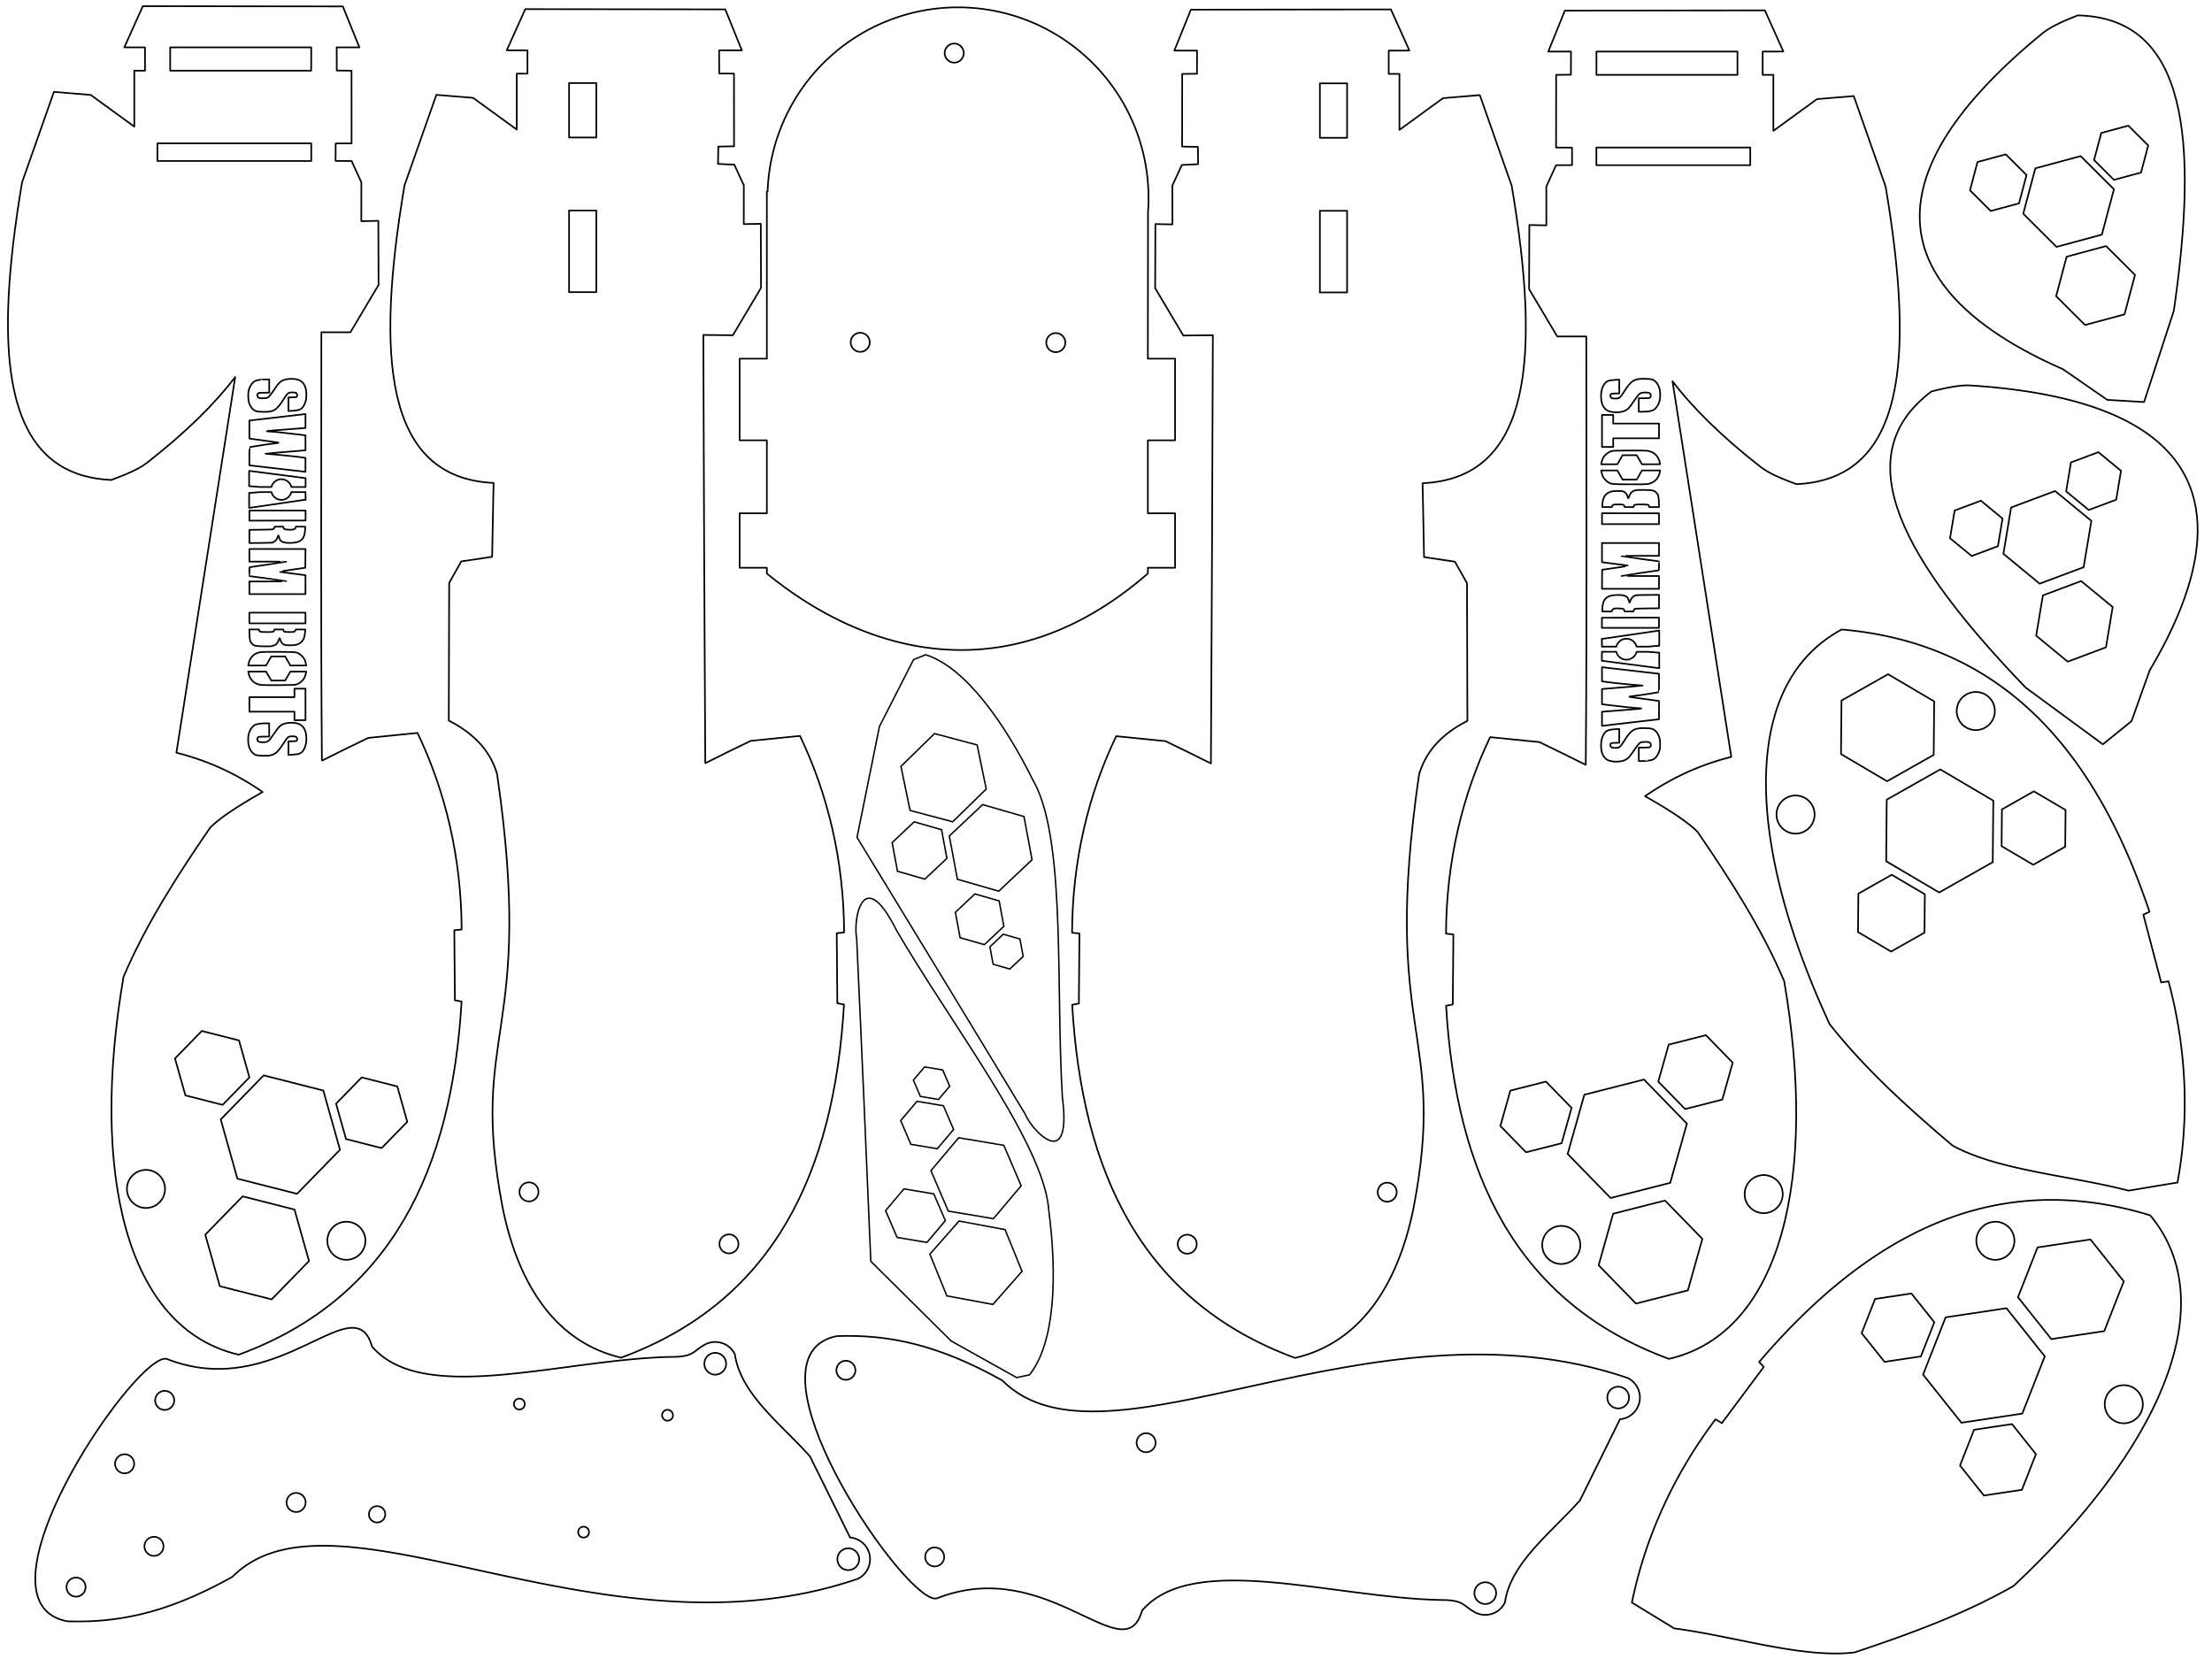 <?xml version="1.0" encoding="UTF-8" standalone="no"?>
<svg
   xmlns:dc="http://purl.org/dc/elements/1.1/"
   xmlns:cc="http://creativecommons.org/ns#"
   xmlns:rdf="http://www.w3.org/1999/02/22-rdf-syntax-ns#"
   xmlns:svg="http://www.w3.org/2000/svg"
   xmlns="http://www.w3.org/2000/svg"
   xmlns:sodipodi="http://sodipodi.sourceforge.net/DTD/sodipodi-0.dtd"
   xmlns:inkscape="http://www.inkscape.org/namespaces/inkscape"
   sodipodi:docname="3.3ZAPPER.svg"
   inkscape:version="1.0 (4035a4fb49, 2020-05-01)"
   id="svg52"
   version="1.1"
   viewBox="0 0 406.4 304.8"
   height="12in"
   width="16in">
  <defs
     id="defs46" />
  <sodipodi:namedview
     inkscape:window-maximized="1"
     inkscape:window-y="-9"
     inkscape:window-x="-9"
     inkscape:window-height="1001"
     inkscape:window-width="1920"
     inkscape:snap-bbox-midpoints="true"
     inkscape:snap-bbox="true"
     units="in"
     inkscape:snap-center="true"
     inkscape:snap-global="false"
     showgrid="false"
     inkscape:document-rotation="0"
     inkscape:current-layer="layer1"
     inkscape:document-units="mm"
     inkscape:cy="1113.6614"
     inkscape:cx="483.03632"
     inkscape:zoom="0.25795559"
     inkscape:pageshadow="2"
     inkscape:pageopacity="0.0"
     borderopacity="1.0"
     bordercolor="#666666"
     pagecolor="#ffffff"
     id="base" />
  <g
     id="layer1"
     inkscape:groupmode="layer"
     inkscape:label="Layer 1">
    <path
       d="m 8.83,296.278 c -10.51,-9.066 17.489,-48.997 21.998,-46.537 20.371,7.86 34.283,-13.831 37.518,-2.361 9.35,10.971 35.075,2.311 55.003,1.917 4.297,0.024 4.008,-1.187 6.342,-2.352 1.995,-0.95 4.381,-0.102 5.331,1.893 1.066,7.369 8.656,12.928 13.811,18.767 l 7.352,14.877 c 1.418,0.119 2.668,0.981 3.28,2.266 0.949,1.995 0.101,4.382 -1.893,5.331 -46.978,16.069 -96.075,-19.228 -114.855,-0.392 -11.964,6.71 -21.033,8.489 -30.347,8.185 -1.482,-0.28 -2.649,-0.826 -3.539,-1.595 z m 4.024,-3.34 0.002,0.002 c 0.296,0.246 0.666,0.386 1.05,0.4 l 3.4e-4,-3.9e-4 c 0.544,0.02 1.066,-0.214 1.414,-0.633 0.616,-0.745 0.512,-1.848 -0.233,-2.464 -0.744,-0.616 -1.848,-0.511 -2.464,0.233 -0.616,0.744 -0.512,1.846 0.231,2.463 z m 14.307,-7.5 a 1.75,1.75 0 0 0 1.723,0.309 1.75,1.75 0 0 0 1.052,-2.24 1.75,1.75 0 0 0 -2.24,-1.052 1.75,1.75 0 0 0 -1.052,2.24 1.75,1.75 0 0 0 0.517,0.743 z m -5.395,-15.164 a 1.75,1.75 0 0 0 1.723,0.309 1.75,1.75 0 0 0 1.052,-2.24 1.75,1.75 0 0 0 -2.24,-1.052 1.75,1.75 0 0 0 -1.052,2.24 1.75,1.75 0 0 0 0.517,0.743 z m 7.372,-11.64 -6.9e-4,-0.004 c 0.002,0.002 0.002,0.002 0.003,0.004 0.296,0.246 0.666,0.386 1.051,0.401 l -3.4e-4,4e-4 c 0.544,0.02 1.067,-0.213 1.413,-0.633 0.616,-0.744 0.512,-1.847 -0.232,-2.464 -0.745,-0.616 -1.849,-0.512 -2.464,0.233 -0.616,0.744 -0.512,1.846 0.231,2.462 z m 24.133,18.742 a 1.75,1.75 0 0 0 1.723,0.309 1.75,1.75 0 0 0 1.052,-2.24 1.75,1.75 0 0 0 -2.24,-1.052 1.75,1.75 0 0 0 -1.052,2.24 1.75,1.75 0 0 0 0.517,0.743 z m 15,1.948 v 0 0 c 0.248,0.227 0.572,0.372 0.934,0.391 0.009,6.3e-4 0.017,10e-4 0.026,10e-4 0.818,0.029 1.508,-0.604 1.551,-1.422 0.043,-0.827 -0.593,-1.533 -1.421,-1.575 -0.827,-0.042 -1.532,0.594 -1.575,1.421 -0.024,0.465 0.167,0.891 0.485,1.183 z m 38.288,2.914 c 0.182,0.162 0.418,0.251 0.66,0.252 0.145,1.1e-4 0.294,-0.03 0.433,-0.097 0.499,-0.237 0.71,-0.835 0.473,-1.333 -0.237,-0.499 -0.834,-0.711 -1.333,-0.474 -0.494,0.235 -0.707,0.824 -0.479,1.321 0.003,0.005 0.002,0.008 0.006,0.013 0.059,0.125 0.141,0.231 0.238,0.317 z m -11.807,-23.529 3.5e-4,-4.7e-4 c 0.182,0.162 0.418,0.252 0.66,0.253 l 3.4e-4,-4.7e-4 c 0.146,1.3e-4 0.294,-0.03 0.434,-0.097 0.499,-0.237 0.71,-0.835 0.474,-1.333 -0.237,-0.499 -0.834,-0.711 -1.333,-0.473 -0.494,0.235 -0.707,0.824 -0.479,1.321 0.002,1.7e-4 0.001,0.01 0.005,0.011 0.059,0.125 0.142,0.231 0.239,0.318 z m 27.217,2.044 v 0 c 0.16,0.146 0.366,0.238 0.589,0.257 l -9.5e-4,8.9e-4 c 0.55,0.046 1.033,-0.362 1.079,-0.912 0.046,-0.55 -0.363,-1.033 -0.913,-1.079 -0.55,-0.046 -1.034,0.363 -1.079,0.913 -0.015,0.173 0.018,0.347 0.091,0.504 0.057,0.122 0.136,0.228 0.232,0.315 z m 32.555,27.21 c 0.364,0.324 0.836,0.503 1.321,0.505 0.291,7.2e-4 0.586,-0.061 0.867,-0.195 0.997,-0.475 1.421,-1.668 0.946,-2.665 -0.475,-0.998 -1.668,-1.421 -2.666,-0.947 -0.99,0.471 -1.416,1.651 -0.955,2.646 0.003,0.008 0.006,0.011 0.01,0.02 0.119,0.249 0.282,0.463 0.477,0.635 z m -24.445,-35.915 v 0 c 0.364,0.323 0.836,0.504 1.321,0.506 l 9e-4,7e-5 c 0.291,0.002 0.587,-0.06 0.867,-0.194 0.997,-0.475 1.421,-1.668 0.946,-2.666 -0.475,-0.997 -1.668,-1.421 -2.665,-0.946 -0.99,0.471 -1.416,1.651 -0.956,2.645 0.002,0.01 0.007,0.011 0.009,0.021 0.119,0.249 0.281,0.463 0.476,0.635 z"
       inkscape:transform-center-y="-11.903746"
       inkscape:transform-center-x="-1.3513293"
       style="fill:none;fill-opacity:1;stroke:#000000;stroke-width:0.3;stroke-linejoin:round;stroke-opacity:1"
       id="path1379-33-8" />
    <path
       sodipodi:nodetypes="cccccccccccccccccccccccccccccccccccccccccsssscccccccccccccsscscc"
       id="path1379-0-8"
       style="fill:none;fill-opacity:1;stroke:#000000;stroke-width:0.3;stroke-linejoin:round;stroke-opacity:1"
       d="m 155.084,171.31 c -0.047,-13.313 -3.045,-25.553 -8.109,-36.107 l -9.063,0.914 c -3.089,1.489 -5.837,2.843 -8.336,4.099 -0.145,-26.136 -0.285,-52.537 -0.356,-78.674 l 5.428,0.05 5.173,-8.702 -0.043,-11.773 -3.128,0.059 0.008,-7.136 -1.742,-3.78 -2.994,-0.153 0.05,-3.177 2.891,-0.051 -0.011,-13.352 -2.714,-0.025 -0.015,-4.258 4.174,0.004 -3.043,-7.524 -36.749,-0.045 -3.399,7.561 3.803,0.009 v 4.283 l -1.969,-0.007 v 10.283 l -8.012,-5.827 -6.755,-0.559 -5.854,16.629 c -5.297,31.431 -3.734,53.755 16.363,54.678 l -0.266,13.57 -5.674,0.846 -2.218,3.954 -0.071,25.291 c 5.068,2.577 7.753,5.947 8.877,9.839 7.059,48.609 -5.351,46.717 1.06,79.879 3.004,14.579 10.144,24.651 21.728,27.327 28.098,-10.343 39.134,-34.01 40.947,-64.881 l -1.227,-0.228 -0.111,-12.87 z m -19.407,57.224 v 0.003 c -1.3e-4,0.966 -0.783,1.75 -1.75,1.75 -0.967,1.5e-4 -1.75,-0.783 -1.75,-1.75 -1.5e-4,-0.967 0.784,-1.75 1.75,-1.75 0.966,1.3e-4 1.748,0.782 1.75,1.748 z M 109.554,15.261 v 10 h -5 v -10 z m 0,23.413 v 15 h -5 v -15 z M 98.933,218.975 v 0.003 c 0,0.967 -0.784,1.75 -1.75,1.75 -0.966,-1.5e-4 -1.75,-0.783 -1.75,-1.75 1.3e-4,-0.966 0.783,-1.75 1.75,-1.75 0.966,-1.5e-4 1.749,0.782 1.75,1.747 z" />
    <path
       sodipodi:nodetypes="cccccccccccccccccccccccccccccscsccscssssssssccscccccccccccccccccscscscccccccccccccccccccccccccssccccssssssssssscsscccccsssscccsssccccssssssscccsscccccscssssscccccccccccsssccccscscsccccccccccccsscsccccccccscccccccccccccccccccccccccccsssccccccccssssssssccccccccccccccccccccccccccscsccccsssscccccccsssssscccccscccccccccccssccsccssccccsccsccccsssscscccccsccccsscccccccccccccccsssss"
       id="path1407"
       style="fill:none;fill-opacity:1;stroke:#000000;stroke-width:0.3;stroke-linejoin:round;stroke-opacity:1"
       d="m 84.815,170.766 c -0.047,-13.313 -3.045,-25.553 -8.109,-36.107 l -9.063,0.914 c -3.141,1.514 -5.931,2.889 -8.463,4.163 -0.015,-0.12 -0.026,-0.202 -0.041,-0.323 -0.218,-26.229 -0.094,-52.1 -0.096,-78.364 h 5.336 l 5.173,-8.702 -0.043,-11.773 -3.128,0.059 0.01,-7.136 -1.795,-3.915 -2.941,-0.018 0.017,-3.21 2.924,-0.018 -0.011,-13.352 -2.713,-0.024 -0.015,-4.259 4.174,0.004 -3.043,-7.524 -36.749,-0.045 -3.399,7.561 3.803,0.009 v 4.283 l -1.969,-0.007 v 10.283 l -8.012,-5.827 -6.755,-0.559 -5.854,16.629 c -0.149,0.885 -0.291,1.76 -0.429,2.63 -0.028,0.18 -0.057,0.36 -0.085,0.539 -0.132,0.847 -0.261,1.689 -0.382,2.521 -10e-4,0.007 0,0.015 0,0.022 -0.016,0.107 -0.03,0.213 -0.045,0.32 -0.108,0.75 -0.211,1.492 -0.309,2.23 -0.026,0.193 -0.052,0.385 -0.077,0.577 -0.105,0.8 -0.205,1.595 -0.297,2.38 -0.02,0.173 -0.039,0.343 -0.058,0.515 -0.07,0.609 -0.136,1.214 -0.198,1.814 -0.027,0.259 -0.055,0.518 -0.08,0.775 -0.072,0.721 -0.138,1.436 -0.198,2.142 -0.018,0.215 -0.033,0.427 -0.051,0.64 -0.043,0.528 -0.082,1.052 -0.117,1.571 -0.019,0.278 -0.038,0.555 -0.055,0.83 -0.04,0.646 -0.076,1.285 -0.104,1.917 -0.903,19.721 3.718,32.557 18.854,33.253 1.512,-0.578 4.686,-1.675 6.587,-3.159 7.148,-5.581 12.464,-10.828 16.204,-15.755 l -10.8,69.018 c 6.595,1.657 11.797,4.403 15.845,7.22 -5.364,3.032 -8.195,5.067 -9.657,6.562 -6.064,8.851 -11.828,17.815 -15.908,27.41 -6.135,35.865 0.333,64.596 21.166,69.409 28.098,-10.343 39.134,-34.011 40.947,-64.881 l -1.227,-0.228 -0.111,-12.87 z m -9.989,35.336 -4.711,4.832 -6.541,-1.663 -1.83,-6.496 4.711,-4.832 6.54,1.663 z m -7.686,21.856 c 0,1.933 -1.567,3.5 -3.5,3.5 -1.933,3e-5 -3.5,-1.567 -3.5,-3.5 0,-1.933 1.567,-3.5 3.5,-3.5 1.933,2.6e-4 3.5,1.567 3.5,3.5 z m -4.674,-16.719 -7.892,8.096 -10.956,-2.786 -3.065,-10.882 7.892,-8.096 10.956,2.787 z m -5.28,-184.903 v 3.245 h -28.268 v -3.245 z m -0.011,-17.636 v 4.284 h -25.907 V 8.7 Z m -0.402,222.986 -6.863,7.041 -9.529,-2.423 -2.666,-9.464 6.864,-7.041 9.529,2.424 z m -0.48,-159.164 v 0.001 c 0,0.717 -0.112,1.264 -0.367,1.793 -0.424,0.877 -0.815,1.077 -2.28,1.161 l -0.651,0.037 v -1.245 -1.245 l 0.729,-0.019 c 0.642,-0.017 0.739,-0.033 0.811,-0.132 0.123,-0.168 0.099,-0.411 -0.057,-0.593 -0.127,-0.147 -0.18,-0.164 -0.595,-0.183 -0.575,-0.026 -0.871,0.053 -1.101,0.294 -0.1,0.104 -0.392,0.523 -0.649,0.931 -1.316,2.089 -1.842,2.404 -3.901,2.341 -1.042,-0.032 -1.356,-0.113 -1.742,-0.453 -0.301,-0.265 -0.616,-0.79 -0.761,-1.269 -0.136,-0.45 -0.169,-1.655 -0.059,-2.143 0.114,-0.503 0.437,-1.145 0.729,-1.446 0.311,-0.32 0.787,-0.539 1.191,-0.544 0.171,-0.003 0.31,-0.025 0.31,-0.05 0,-0.025 0.352,-0.045 0.782,-0.045 h 0.782 v 1.216 1.216 l -0.883,0.006 c -0.486,0.004 -0.948,0.023 -1.028,0.045 -0.367,0.102 -0.367,0.703 0,0.893 0.269,0.139 1.306,0.114 1.629,-0.04 0.222,-0.106 0.601,-0.582 1.378,-1.73 0.604,-0.892 0.865,-1.163 1.355,-1.403 0.831,-0.407 2.35,-0.421 3.149,-0.028 0.806,0.396 1.231,1.304 1.231,2.632 z m 0,63.183 c 0,1.289 -0.471,2.379 -1.172,2.711 -0.281,0.133 -0.639,0.193 -1.446,0.241 l -0.681,0.041 v -1.246 -1.246 l 0.729,-0.019 c 0.641,-0.017 0.739,-0.033 0.811,-0.132 0.122,-0.167 0.1,-0.411 -0.055,-0.59 -0.118,-0.137 -0.19,-0.163 -0.52,-0.184 -0.571,-0.036 -0.88,0.027 -1.109,0.228 -0.108,0.095 -0.397,0.491 -0.641,0.88 -1.389,2.211 -1.899,2.523 -4.012,2.457 -1.067,-0.033 -1.319,-0.104 -1.746,-0.488 -0.348,-0.312 -0.659,-0.908 -0.783,-1.496 -0.105,-0.503 -0.103,-1.384 0,-1.882 h -5e-4 c 0.165,-0.764 0.673,-1.534 1.187,-1.796 0.354,-0.181 1.041,-0.288 1.848,-0.288 h 0.755 v 1.216 1.216 l -0.883,0.006 c -0.486,0.004 -0.948,0.024 -1.028,0.046 -0.204,0.057 -0.318,0.318 -0.254,0.58 0.074,0.3 0.324,0.41 0.937,0.41 0.998,2.4e-4 1.1,-0.075 2.104,-1.549 0.837,-1.228 1.055,-1.468 1.575,-1.722 0.83,-0.407 2.35,-0.421 3.147,-0.029 0.805,0.395 1.234,1.311 1.234,2.634 z m -0.025,-13.437 v 10e-4 0.003 h -2.92 l -0.958,-1.66 h -2.55 l -0.959,1.661 h -3.265 c 0.015,-0.103 0.031,-0.226 0.052,-0.33 h 5e-4 c 0.239,-1.202 1.089,-1.994 2.297,-2.14 0.314,-0.038 1.569,-0.053 3.33,-0.04 3.072,0.024 3.117,0.028 3.703,0.37 0.307,0.18 0.784,0.684 0.945,1 0.127,0.249 0.27,0.783 0.323,1.135 z m 0,1.119 v 0.003 c -0.049,0.318 -0.161,0.738 -0.281,1.009 -0.264,0.597 -0.884,1.14 -1.545,1.354 -0.284,0.092 -0.628,0.106 -3.145,0.125 -1.761,0.013 -3.017,3e-5 -3.33,-0.04 -1.206,-0.146 -2.044,-0.924 -2.301,-2.138 -0.021,-0.1 -0.039,-0.204 -0.053,-0.303 l 3.276,-0.005 0.952,1.639 h 2.55 l 0.949,-1.638 z m -0.118,-31.588 v 0.042 l -10e-4,-0.042 -10.383,1.519 0.01,-2.76 c 0.602,-0.041 1.294,-0.058 1.852,-0.149 v 0 c 0.669,0.012 1.46,-0.008 2.236,0.004 h 10e-4 c 0.212,0.827 0.959,1.425 1.835,1.425 0.876,-5e-5 1.623,-0.598 1.835,-1.425 h 2.588 l 0.03,1.385 z m 0,-3.946 c 0,0.535 -0.01,1.118 -0.015,1.628 l -2.591,-0.005 c 0,0 -0.01,-0.004 -0.01,-0.005 -0.212,-0.833 -0.965,-1.428 -1.838,-1.428 -0.878,0 -1.625,0.6 -1.836,1.427 0,0 -0.01,0.004 -0.01,0.006 h -2.224 v 0.01 0 -0.022 l -1.858,-0.154 v -2.802 l 10.377,1.344 z m 0,2.562 h -6e-4 c 0,0.003 -0.01,0.003 -0.026,-0.003 l -5e-4,-0.034 c 2e-4,0.01 0.033,0.029 0.026,0.035 z m -0.01,3.388 v 1.278 c 0,0.202 0,0.378 0,0.551 l -10.318,0.026 V 95.139 93.803 h 5.162 z m -0.015,7.065 -0.015,1.723 -0.015,1.722 -2.417,0.345 c -1.33,0.19 -2.398,0.361 -2.375,0.381 0.024,0.02 1.046,0.161 2.273,0.313 1.226,0.152 2.301,0.29 2.389,0.306 l 0.159,0.03 v 1.73 1.731 h -5.154 -5.154 v -1.158 -1.159 h 3.484 c 1.916,0 3.47,-0.015 3.451,-0.033 -0.027,-0.027 -6.725,-0.951 -6.892,-0.951 -0.024,-5e-5 -0.043,-0.364 -0.043,-0.81 0,-0.792 0,-0.811 0.13,-0.839 0.072,-0.016 1.589,-0.24 3.372,-0.497 1.783,-0.257 3.253,-0.479 3.267,-0.493 0.014,-0.014 -1.504,-0.025 -3.372,-0.025 h -3.397 v -1.158 -1.158 h 5.155 z m 0,28.554 v 2.895 h -1.013 -1.014 v -0.782 -0.782 h -4.14 -4.141 v -1.332 -1.332 h 4.141 4.14 v -0.782 -0.782 h 1.013 1.013 z m -6e-4,-53.354 v 1.277 1.277 l -0.362,0.035 c -0.33,0.032 -3.547,0.281 -5.69,0.44 -0.892,0.066 -1.352,0.159 -0.828,0.166 0.692,0.01 3.151,0.258 5.62,0.566 l 1.259,0.157 v 1.369 1.37 l -0.304,0.035 c -0.436,0.051 -2.828,0.246 -5.077,0.414 -1.064,0.08 -1.946,0.156 -1.959,0.169 -0.013,0.013 0.168,0.039 0.401,0.058 0.233,0.019 0.932,0.075 1.553,0.124 1.65,0.131 4.244,0.42 5.197,0.579 l 0.188,0.031 v 1.279 1.278 l -0.217,-0.032 c -0.119,-0.018 -2.438,-0.286 -5.154,-0.598 l -4.937,-0.567 v -1.667 c 0,-0.917 0.02,-1.668 0.043,-1.668 0.024,0 0.485,-0.078 1.024,-0.173 1.061,-0.187 3.164,-0.49 3.842,-0.554 0.232,-0.022 0.433,-0.059 0.448,-0.083 0.014,-0.023 -0.097,-0.058 -0.247,-0.077 -0.151,-0.019 -1.362,-0.184 -2.691,-0.367 l -2.418,-0.332 6e-4,-1.653 v -1.653 l 4.966,-0.573 c 2.731,-0.315 5.05,-0.586 5.154,-0.602 z m 0,36.496 v 1.293 0.672 l -10.302,-0.007 -0.01,-0.627 v -1.332 h 5.154 z m -0.039,3.093 -0.01,0.159 c -0.025,0.683 -0.167,1.361 -0.355,1.7 -0.231,0.414 -0.667,0.75 -1.178,0.908 -0.352,0.109 -0.555,0.131 -1.259,0.132 -0.782,0 -0.86,-0.01 -1.129,-0.144 -0.373,-0.186 -0.531,-0.426 -0.764,-1.157 -0.015,-0.048 -0.085,0.069 -0.157,0.265 -0.268,0.732 -0.531,0.99 -1.184,1.157 -0.3,0.076 -0.597,0.09 -1.621,0.071 -1.484,-0.028 -1.731,-0.084 -2.124,-0.477 -0.366,-0.366 -0.438,-0.652 -0.475,-1.898 l -0.014,-0.734 1.759,0.005 c 0.01,0.029 -0.001,0.059 0.01,0.094 0.071,0.352 0.205,0.389 1.419,0.389 1.277,0 1.355,-0.031 1.416,-0.485 l 1.625,0.008 c 0.059,0.43 0.165,0.471 1.132,0.475 0.722,0.003 0.813,-0.009 0.961,-0.12 0.107,-0.08 0.19,-0.207 0.224,-0.363 z m -0.019,-18.893 v 0.23 c 0,1.936 -0.661,2.667 -2.49,2.754 -1.098,0.052 -1.809,-0.116 -2.077,-0.494 -0.065,-0.092 -0.169,-0.346 -0.231,-0.566 -0.061,-0.22 -0.125,-0.36 -0.141,-0.313 -0.238,0.717 -0.449,1.005 -0.899,1.227 -0.266,0.131 -0.316,0.134 -2.342,0.152 l -2.07,0.019 v -1.216 -1.216 l 2.1,-0.021 c 1.447,-0.015 2.148,-0.042 2.258,-0.089 0.119,-0.051 0.177,-0.135 0.229,-0.331 l 0.05,-0.135 1.567,-0.006 0.044,0.137 c 0.041,0.164 0.112,0.284 0.193,0.327 0.07,0.038 0.429,0.08 0.796,0.094 0.867,0.033 1.086,-0.033 1.246,-0.376 l 0.067,-0.182 z m -2.525,-6.385 c 0,0.011 -0.01,0.023 -0.01,0.034 h -0.011 c 0.01,-0.01 0.012,-0.022 0.019,-0.034 z m -7.719,107.563 -4.923,5.049 -6.835,-1.737 -1.912,-6.789 4.923,-5.049 6.835,1.738 z m -15.502,20.494 c 0,1.933 -1.567,3.5 -3.5,3.5 -1.933,1e-5 -3.5,-1.567 -3.5,-3.5 -10e-5,-1.933 1.567,-3.5 3.5,-3.5 1.933,-2e-5 3.5,1.567 3.5,3.5 z" />
    <path
       id="path2235-0-3"
       style="fill:none;fill-opacity:1;stroke:#000000;stroke-width:0.265;stroke-opacity:1"
       d="m 192.481,220.679 c -2.136,-12.373 -17.777,-32.678 -27.701,-49.624 -1.731,-3.489 -3.128,-5.206 -4.228,-5.788 -2.809,-1.486 -3.668,4.443 -3.159,7.174 0.997,21.514 1.805,40.509 2.596,59.285 l 14.754,14.642 12.047,6.73 2.346,-0.503 c 4.784,-5.947 5.079,-18.483 3.559,-30.15 -0.038,-0.569 -0.11,-1.158 -0.215,-1.766 z m -4.868,-2.825 -5.098,6.045 -8.289,-1.386 -3.191,-7.432 5.098,-6.045 8.289,1.386 z m 0.16,15.72 -5.354,6.086 -8.465,-1.577 -3.11,-7.662 5.353,-6.087 8.464,1.577 z m -13.291,-34.008 -2.052,2.432 -3.334,-0.558 -1.284,-2.989 2.052,-2.432 3.335,0.557 z m 0.716,7.943 -2.988,3.543 -4.859,-0.812 -1.87,-4.357 2.988,-3.543 4.859,0.813 z m -1.517,16.755 -3.375,4.001 -5.486,-0.917 -2.113,-4.919 3.375,-4.001 5.486,0.917 z" />
    <path
       id="rect2068-5-5-2-9"
       style="fill:none;fill-opacity:1;stroke:#000000;stroke-width:0.3;stroke-linejoin:round;stroke-opacity:1"
       d="m 352.704,40.041 c 0.054,3.994 1.295,7.672 3.499,11.052 0.543,0.833 1.145,1.648 1.802,2.445 2.462,2.986 5.699,5.72 9.535,8.216 3.394,2.208 7.258,4.23 11.47,6.074 l 8.147,5.637 6.766,0.4 5.461,-16.762 c 4.556,-31.547 2.469,-53.827 -17.645,-54.278 -1.498,0.613 -4.646,1.786 -6.511,3.314 C 359.098,19.355 352.575,30.582 352.704,40.041 Z m 9.23,-5.075 1.383,-5.203 5.198,-1.403 3.814,3.799 -1.383,5.203 -5.198,1.403 z m 9.787,4.302 2.218,-8.34 8.331,-2.249 6.114,6.091 -2.218,8.34 -8.331,2.249 z m 6.041,15.147 1.929,-7.253 7.246,-1.956 5.317,5.297 -1.928,7.253 -7.246,1.956 z m 6.973,-25.006 1.324,-4.979 4.974,-1.343 3.65,3.636 -1.324,4.978 -4.974,1.343 z" />
    <path
       id="path1407-6"
       style="fill:none;fill-opacity:1;stroke:#000000;stroke-width:0.3;stroke-linejoin:round;stroke-opacity:1"
       d="m 265.667,171.536 1.356,0.146 -0.111,12.87 -1.227,0.228 c 1.813,30.871 12.849,54.538 40.947,64.881 20.834,-4.812 27.301,-33.543 21.166,-69.409 -4.08,-9.595 -9.844,-18.559 -15.908,-27.41 -1.462,-1.495 -4.293,-3.53 -9.657,-6.562 4.049,-2.817 9.251,-5.563 15.846,-7.22 L 307.279,70.042 c 3.74,4.927 9.055,10.173 16.204,15.754 1.901,1.484 5.075,2.582 6.587,3.159 15.136,-0.696 19.757,-13.532 18.854,-33.253 -0.029,-0.632 -0.064,-1.271 -0.104,-1.917 -0.017,-0.275 -0.036,-0.553 -0.055,-0.83 -0.036,-0.52 -0.075,-1.043 -0.117,-1.571 -0.017,-0.214 -0.032,-0.425 -0.05,-0.64 -0.06,-0.706 -0.127,-1.422 -0.198,-2.142 -0.025,-0.257 -0.053,-0.516 -0.08,-0.775 -0.062,-0.6 -0.128,-1.204 -0.198,-1.814 -0.02,-0.172 -0.038,-0.342 -0.058,-0.515 -0.093,-0.785 -0.193,-1.58 -0.297,-2.38 -0.025,-0.192 -0.051,-0.385 -0.077,-0.577 -0.099,-0.738 -0.201,-1.48 -0.309,-2.23 -0.016,-0.107 -0.03,-0.213 -0.045,-0.32 0,-0.007 -0.003,-0.015 -0.003,-0.022 -0.121,-0.832 -0.25,-1.675 -0.382,-2.521 -0.028,-0.179 -0.056,-0.359 -0.085,-0.539 -0.138,-0.87 -0.28,-1.745 -0.429,-2.63 l -5.854,-16.629 -6.755,0.559 -8.012,5.827 v -10.283 l -1.969,0.007 V 9.475 l 3.803,-0.009 -3.399,-7.561 -36.749,0.045 -3.044,7.524 4.174,-0.004 -0.016,4.259 -2.714,0.024 -0.011,13.352 2.924,0.018 0.017,3.21 -2.941,0.018 -1.795,3.915 0.008,7.136 -3.128,-0.059 -0.043,11.773 5.173,8.702 h 5.336 c -0.003,26.264 0.122,52.135 -0.096,78.364 -0.016,0.121 -0.026,0.204 -0.041,0.323 -2.532,-1.274 -5.322,-2.649 -8.463,-4.163 l -9.063,-0.914 c -5.064,10.554 -8.061,22.794 -8.109,36.107 z m 9.989,35.336 1.83,-6.496 6.54,-1.663 4.711,4.832 -1.83,6.496 -6.541,1.663 z m 7.686,21.856 c -5e-5,-1.933 1.567,-3.5 3.5,-3.5 1.933,-3e-5 3.5,1.567 3.5,3.5 0,1.933 -1.567,3.5 -3.5,3.5 -1.933,-2.7e-4 -3.5,-1.567 -3.5,-3.5 z m 4.674,-16.719 3.065,-10.882 10.956,-2.787 7.891,8.096 -3.065,10.882 -10.956,2.786 z m 5.28,-181.657 v -3.245 h 28.268 v 3.245 z m 0.011,-16.597 V 9.469 h 25.907 v 4.284 z m 0.402,218.702 2.666,-9.463 9.529,-2.424 6.864,7.041 -2.666,9.464 -9.529,2.423 z m 0.44,-95.486 v -5.3e-4 c 0,-0.729 0.114,-1.284 0.374,-1.822 0.431,-0.891 0.827,-1.093 2.316,-1.179 l 0.661,-0.038 v 1.265 1.265 l -0.74,0.02 c -0.652,0.017 -0.75,0.033 -0.824,0.134 -0.125,0.171 -0.101,0.417 0.058,0.602 0.129,0.15 0.183,0.167 0.605,0.186 0.584,0.026 0.885,-0.054 1.119,-0.298 0.101,-0.106 0.398,-0.531 0.659,-0.946 1.337,-2.122 1.871,-2.442 3.963,-2.379 1.059,0.032 1.377,0.115 1.769,0.46 0.306,0.269 0.626,0.803 0.773,1.29 0.138,0.458 0.172,1.681 0.06,2.176 v 5.3e-4 c -0.116,0.511 -0.445,1.163 -0.741,1.469 -0.316,0.325 -0.8,0.546 -1.21,0.552 -0.173,0.003 -0.315,0.025 -0.315,0.051 0,0.025 -0.358,0.046 -0.794,0.046 h -0.794 v -1.235 -1.235 l 0.897,-0.006 c 0.493,-0.004 0.963,-0.024 1.044,-0.046 0.373,-0.103 0.373,-0.714 0,-0.907 -0.273,-0.142 -1.327,-0.116 -1.655,0.041 -0.226,0.108 -0.61,0.591 -1.399,1.757 -0.613,0.906 -0.879,1.181 -1.377,1.425 -0.845,0.414 -2.387,0.428 -3.199,0.029 -0.819,-0.402 -1.25,-1.325 -1.25,-2.675 z m 0,-64.182 v -10e-4 c 0,-1.31 0.478,-2.416 1.19,-2.754 0.285,-0.135 0.65,-0.196 1.47,-0.245 l 0.691,-0.041 v 1.266 1.266 l -0.74,0.019 c -0.652,0.017 -0.75,0.033 -0.824,0.134 -0.124,0.17 -0.101,0.418 0.056,0.6 0.12,0.14 0.193,0.165 0.529,0.187 0.58,0.037 0.894,-0.027 1.126,-0.232 0.11,-0.097 0.403,-0.499 0.651,-0.893 1.411,-2.246 1.929,-2.563 4.075,-2.496 1.083,0.034 1.34,0.106 1.773,0.495 0.353,0.317 0.67,0.923 0.795,1.519 0.107,0.511 0.105,1.406 -0.004,1.912 v 5.3e-4 c -0.167,0.777 -0.684,1.558 -1.206,1.825 -0.36,0.184 -1.057,0.292 -1.877,0.292 h -0.767 v -1.235 -1.236 l 0.897,-0.006 c 0.493,-0.004 0.963,-0.025 1.044,-0.047 0.207,-0.058 0.324,-0.324 0.258,-0.59 -0.075,-0.305 -0.33,-0.417 -0.952,-0.417 -1.014,-2e-4 -1.118,0.076 -2.137,1.573 -0.85,1.248 -1.072,1.491 -1.599,1.749 -0.843,0.413 -2.387,0.427 -3.197,0.029 -0.817,-0.401 -1.253,-1.331 -1.253,-2.675 z m 0.026,13.646 2.966,-5.3e-4 0.973,1.685 h 2.59 l 0.974,-1.687 3.317,-0.001 c -0.015,0.104 -0.032,0.23 -0.053,0.336 -0.243,1.221 -1.107,2.025 -2.334,2.174 -0.318,0.039 -1.594,0.053 -3.383,0.04 -3.121,-0.024 -3.166,-0.029 -3.761,-0.376 -0.312,-0.183 -0.797,-0.695 -0.961,-1.016 -0.129,-0.253 -0.274,-0.797 -0.328,-1.154 z m 0,-1.133 v -0.001 c 0.05,-0.323 0.164,-0.75 0.286,-1.025 0.269,-0.607 0.897,-1.158 1.568,-1.376 0.288,-0.093 0.639,-0.108 3.195,-0.127 1.789,-0.014 3.064,10e-4 3.383,0.04 1.226,0.148 2.076,0.939 2.337,2.172 0.021,0.101 0.04,0.208 0.055,0.308 l -3.328,0.005 -0.967,-1.665 h -2.59 l -0.964,1.664 z m 0.12,32.087 v -0.042 l 0.003,0.042 10.548,-1.543 -0.005,2.803 c -0.611,0.041 -1.314,0.059 -1.881,0.151 h -0.003 c -0.679,-0.013 -1.483,0.008 -2.272,-0.004 v -0.001 c -0.216,-0.84 -0.974,-1.447 -1.863,-1.447 -0.89,5e-5 -1.65,0.608 -1.865,1.448 h -2.629 l -0.029,-1.408 z m 0.003,4.009 c 0.004,-0.543 0.008,-1.137 0.015,-1.655 l 2.632,0.005 c 0.003,0.001 0.007,0.005 0.009,0.006 0.216,0.846 0.98,1.451 1.867,1.451 0.892,0 1.65,-0.609 1.865,-1.45 0.003,-0.002 0.005,-0.004 0.008,-0.006 h 2.259 v -0.01 c 0,-0.001 0.003,-0.001 0.004,-0.001 v 0.022 l 1.887,0.157 -0.004,2.846 z m 0.003,-2.603 c 0.003,-0.002 0.011,-0.002 0.026,0.002 v 0.034 c -2.4e-4,-0.01 -0.034,-0.031 -0.027,-0.036 z m 0.007,-3.441 0.004,-1.298 c 0.005,-0.205 -0.005,-0.384 0.003,-0.56 l 10.482,-0.026 v 0.527 1.358 h -5.244 z m 0.015,-7.176 0.015,-1.75 0.016,-1.75 2.456,-0.35 c 1.351,-0.193 2.436,-0.367 2.412,-0.387 -0.024,-0.02 -1.063,-0.163 -2.309,-0.318 -1.246,-0.154 -2.338,-0.294 -2.427,-0.311 l -0.162,-0.031 v -1.757 -1.757 h 5.236 5.235 v 1.177 1.177 h -3.539 c -1.947,0 -3.524,0.015 -3.505,0.034 0.027,0.027 6.831,0.965 7.001,0.965 0.024,3e-5 0.044,0.37 0.044,0.823 0,0.805 -0.003,0.823 -0.132,0.852 -0.073,0.016 -1.614,0.244 -3.426,0.505 -1.811,0.262 -3.305,0.487 -3.319,0.501 -0.014,0.014 1.528,0.025 3.426,0.025 h 3.451 v 1.176 1.177 h -5.236 z m 0.003,25.192 v -1.298 -1.297 l 0.368,-0.036 c 0.335,-0.033 3.603,-0.286 5.779,-0.448 0.906,-0.067 1.374,-0.162 0.841,-0.169 -0.703,-0.01 -3.201,-0.262 -5.709,-0.575 l -1.28,-0.16 v -1.392 -1.392 l 0.309,-0.036 c 0.443,-0.052 2.873,-0.25 5.157,-0.421 1.081,-0.081 1.976,-0.158 1.99,-0.171 0.013,-0.013 -0.17,-0.04 -0.407,-0.059 -0.237,-0.019 -0.947,-0.076 -1.578,-0.126 -1.676,-0.133 -4.311,-0.427 -5.279,-0.588 l -0.192,-0.032 v -1.299 -1.299 l 0.221,0.033 c 0.121,0.018 2.478,0.291 5.236,0.608 l 5.015,0.576 v 1.693 c 0,0.932 -0.02,1.694 -0.044,1.694 -0.024,2.6e-4 -0.492,0.08 -1.04,0.176 -1.078,0.19 -3.214,0.498 -3.903,0.563 -0.235,0.022 -0.44,0.06 -0.455,0.084 -0.015,0.024 0.099,0.059 0.252,0.079 0.153,0.02 1.383,0.188 2.734,0.373 l 2.456,0.337 v 1.679 1.679 l -5.044,0.582 c -2.774,0.32 -5.13,0.594 -5.235,0.61 z m 0,-37.074 v -1.315 -0.683 l 10.466,0.009 0.005,0.636 v 1.353 h -5.235 z m 0,-14.183 v -2.941 -2.941 h 1.03 1.029 v 0.794 0.794 h 4.206 4.206 v 1.353 1.353 h -4.206 -4.206 v 0.794 0.794 h -1.029 z m 0.04,11.041 0.006,-0.161 c 0.025,-0.694 0.17,-1.383 0.362,-1.727 0.234,-0.42 0.677,-0.762 1.196,-0.923 0.358,-0.111 0.564,-0.133 1.28,-0.134 0.794,-10e-4 0.873,0.009 1.147,0.146 0.379,0.189 0.54,0.433 0.777,1.176 0.016,0.049 0.086,-0.071 0.159,-0.269 0.272,-0.744 0.539,-1.005 1.203,-1.175 0.305,-0.077 0.607,-0.091 1.647,-0.071 1.508,0.029 1.758,0.085 2.157,0.484 0.371,0.371 0.444,0.663 0.483,1.928 l 0.014,0.745 -1.786,-0.005 c -0.005,-0.029 0,-0.06 -0.007,-0.095 -0.072,-0.358 -0.208,-0.395 -1.441,-0.395 -1.297,0 -1.376,0.032 -1.439,0.492 l -1.652,-0.009 c -0.06,-0.437 -0.167,-0.48 -1.149,-0.482 -0.734,-0.003 -0.826,0.009 -0.977,0.121 -0.109,0.081 -0.193,0.21 -0.228,0.369 z m 0.02,19.192 v -0.236 c 0,-1.967 0.671,-2.709 2.53,-2.798 1.116,-0.053 1.837,0.118 2.11,0.502 0.066,0.093 0.171,0.352 0.234,0.575 0.062,0.223 0.127,0.366 0.143,0.317 0.241,-0.728 0.457,-1.021 0.914,-1.246 0.27,-0.133 0.32,-0.136 2.379,-0.155 l 2.103,-0.019 v 1.235 1.235 l -2.132,0.021 c -1.47,0.015 -2.183,0.043 -2.294,0.091 -0.122,0.052 -0.18,0.137 -0.234,0.336 l -0.051,0.137 -1.592,0.006 -0.044,-0.14 c -0.042,-0.166 -0.114,-0.288 -0.196,-0.332 -0.072,-0.038 -0.435,-0.081 -0.808,-0.096 -0.881,-0.034 -1.104,0.033 -1.266,0.382 l -0.068,0.186 z m 2.565,6.486 c 0.003,-0.011 0.005,-0.023 0.008,-0.034 h 0.012 c -0.006,0.01 -0.013,0.022 -0.02,0.034 z m 7.719,79.881 1.912,-6.789 6.835,-1.738 4.923,5.049 -1.912,6.789 -6.835,1.737 z m 15.865,20.675 c -3e-5,-1.933 1.567,-3.5 3.5,-3.5 1.933,-2e-5 3.5,1.567 3.5,3.5 3e-5,1.933 -1.567,3.5 -3.5,3.5 -1.933,2e-5 -3.5,-1.567 -3.5,-3.5 z"
       sodipodi:nodetypes="ccccccccccscccsssccsssccccscccccccccccccccccccccccccccccsccccccccscscscccccccccccccccccccccccccssscccccscsssssccscsscccccssssccccssccccccscsscssccsscccccscsssccccccccccsscscccssccsccccccccccccsccsccccccccscccscccccccccccccccccccccccsccccccccsssscsssccccccccsscscccccccssccccccsccccsccccscccccccccccccccccccccccccccccssccsccssccccscccccccsssscsccccccccccsccccccccccccccccsssss" />
    <path
       d="m 315.187,260.761 c -8.009,10.634 -13.02,22.197 -15.366,33.666 l 7.772,4.75 c 11.059,1.436 23.611,5.553 33.117,4.416 10.181,-3.386 20.191,-7.042 29.241,-12.219 26.567,-24.863 38.78,-51.66 25.092,-68.087 -28.636,-8.744 -51.733,3.438 -71.838,26.935 l 0.839,0.923 -7.691,10.32 z m 29.316,-22.112 6.674,-1.002 4.205,5.279 -2.469,6.281 -6.675,1.002 -4.204,-5.278 z m 19.308,-12.799 c 1.167,-1.541 3.362,-1.844 4.903,-0.677 1.541,1.167 1.843,3.363 0.676,4.903 -1.167,1.541 -3.362,1.844 -4.903,0.676 -1.54,-1.168 -1.844,-3.362 -0.676,-4.903 z m -6.356,16.179 11.18,-1.678 7.044,8.842 -4.135,10.522 -11.181,1.68 -7.043,-8.843 z m 16.896,-12.848 9.722,-1.46 6.126,7.691 -3.597,9.151 -9.724,1.459 -6.125,-7.69 z m -11.668,33.505 6.974,-1.046 4.395,5.516 -2.581,6.564 -6.974,1.047 -4.395,-5.516 z m 24.72,-6.81 a 3.5,3.5 0 0 1 4.904,-0.672 3.5,3.5 0 0 1 0.672,4.904 3.5,3.5 0 0 1 -4.904,0.672 3.5,3.5 0 0 1 -0.672,-4.904 z"
       style="fill:none;fill-opacity:1;stroke:#000000;stroke-width:0.3;stroke-linejoin:round;stroke-opacity:1"
       id="rect2068-8-6-4" />
    <path
       d="m 190.605,144.961 c 5.107,11.47 3.403,37.044 4.582,56.647 0.502,3.862 0.296,6.067 -0.294,7.161 -1.507,2.797 -5.519,-1.652 -6.615,-4.205 -11.138,-18.433 -21.032,-34.668 -30.819,-50.712 l 4.116,-20.374 6.268,-12.294 2.229,-0.887 c 7.284,2.281 14.502,12.535 19.728,23.076 0.284,0.494 0.553,1.023 0.804,1.587 z m -2.474,5.055 -7.599,-2.187 -6.118,5.762 1.482,7.951 7.599,2.188 6.117,-5.763 z m -8.611,-13.153 -7.834,-2.08 -6.157,6.019 1.677,8.097 7.834,2.08 6.157,-6.019 z m 7.871,35.655 -3.058,-0.88 -2.461,2.319 0.595,3.199 3.058,0.88 2.461,-2.318 z m -3.823,-6.999 -4.454,-1.282 -3.586,3.378 0.869,4.661 4.454,1.282 3.586,-3.378 z m -10.58,-13.08 -5.03,-1.448 -4.049,3.814 0.98,5.263 5.03,1.447 4.049,-3.814 z"
       style="fill:none;fill-opacity:1;stroke:#000000;stroke-width:0.265;stroke-opacity:1"
       id="path2235-0-3-6" />
    <path
       d="m 400.142,85.245 c 2.283,3.278 3.418,6.99 3.596,11.021 0.044,0.994 0.03,2.006 -0.04,3.037 -0.261,3.861 -1.298,7.969 -2.962,12.233 -1.472,3.772 -3.434,7.667 -5.783,11.62 l -3.337,9.328 -5.266,4.267 -14.205,-10.441 c -22.085,-22.984 -33.37,-42.307 -17.286,-54.393 1.575,-0.375 4.816,-1.256 7.223,-1.1 20.809,1.342 32.653,6.666 38.06,14.429 z m -10.458,1.253 -4.156,-3.422 -5.042,1.888 -0.886,5.31 4.156,3.423 5.041,-1.888 z m -5.447,9.199 -6.662,-5.486 -8.082,3.026 -1.42,8.512 6.662,5.486 8.081,-3.026 z m 3.916,15.83 -5.794,-4.771 -7.029,2.632 -1.235,7.403 5.793,4.771 7.029,-2.632 z m -20.237,-16.259 -3.977,-3.275 -4.824,1.807 -0.848,5.081 3.977,3.275 4.825,-1.806 z"
       style="fill:none;fill-opacity:1;stroke:#000000;stroke-width:0.3;stroke-linejoin:round;stroke-opacity:1"
       id="rect2068-5-5-2-9-4" />
    <path
       id="path1150"
       style="fill:none;stroke:#000000;stroke-width:0.3;stroke-linejoin:round;stroke-opacity:1"
       d="m 135.891,104.308 h 5 v 1.058 c 18.224,14.916 44.468,22.224 70,0 v -1.058 h 5 v -10 h -5 V 80.895 h 5 V 65.895 h -5 v -0.529 l 0.03,-26.502 a 35,35 0 0 0 0.09,-2.514 A 35,35 0 0 0 176.012,1.35 35,35 0 0 0 141.031,35.182 l -0.14,-10e-4 v 30.185 0.529 h -5 v 15 h 5 v 13.413 h -5 z M 156.296,62.894 v -5.3e-4 a 1.75,1.75 0 0 1 0,-0.003 1.75,1.75 0 0 1 1.75,-1.75 1.75,1.75 0 0 1 1.75,1.75 1.75,1.75 0 0 1 -1.75,1.75 1.75,1.75 0 0 1 -1.75,-1.747 z M 173.564,9.756 a 1.75,1.75 0 0 1 0,-0.002 1.75,1.75 0 0 1 1.75,-1.75 1.75,1.75 0 0 1 1.75,1.75 1.75,1.75 0 0 1 -1.75,1.75 1.75,1.75 0 0 1 -1.75,-1.748 z M 192.227,62.949 a 1.75,1.75 0 0 1 0,-0.002 1.75,1.75 0 0 1 1.75,-1.75 1.75,1.75 0 0 1 1.75,1.75 1.75,1.75 0 0 1 -1.75,1.75 1.75,1.75 0 0 1 -1.75,-1.748 z" />
    <path
       d="m 196.967,171.362 c 0.047,-13.313 3.045,-25.553 8.109,-36.107 l 9.063,0.914 c 3.089,1.489 5.837,2.843 8.336,4.099 0.145,-26.136 0.285,-52.538 0.356,-78.674 l -5.428,0.05 -5.173,-8.702 0.043,-11.773 3.128,0.059 -0.008,-7.136 1.742,-3.78 2.994,-0.153 -0.05,-3.177 -2.891,-0.051 0.011,-13.352 2.714,-0.025 0.015,-4.258 -4.174,0.004 3.043,-7.524 36.749,-0.045 3.399,7.561 -3.803,0.009 v 4.283 l 1.969,-0.007 v 10.283 l 8.012,-5.827 6.755,-0.559 5.854,16.629 c 5.297,31.431 3.734,53.755 -16.363,54.678 l 0.266,13.57 5.674,0.846 2.218,3.954 0.071,25.291 c -5.068,2.577 -7.753,5.947 -8.877,9.839 -7.059,48.609 5.351,46.717 -1.06,79.879 -3.004,14.579 -10.144,24.651 -21.728,27.327 -28.098,-10.343 -39.134,-34.01 -40.947,-64.881 l 1.227,-0.228 0.111,-12.87 z m 19.407,57.224 v 0.003 c 1.3e-4,0.966 0.783,1.75 1.75,1.75 0.967,1.5e-4 1.75,-0.783 1.75,-1.75 1.5e-4,-0.967 -0.784,-1.75 -1.75,-1.75 -0.966,1.3e-4 -1.748,0.782 -1.75,1.748 z M 242.496,15.313 v 10 h 5 v -10 z m 0,23.413 v 15 h 5 v -15 z m 10.621,180.301 v 0.003 c 0,0.967 0.784,1.75 1.75,1.75 0.966,-1.5e-4 1.75,-0.783 1.75,-1.75 -1.3e-4,-0.966 -0.783,-1.75 -1.75,-1.75 -0.966,-1.5e-4 -1.749,0.782 -1.75,1.747 z"
       style="fill:none;fill-opacity:1;stroke:#000000;stroke-width:0.3;stroke-linejoin:round;stroke-opacity:1"
       id="path1379-0-8-7"
       sodipodi:nodetypes="cccccccccccccccccccccccccccccccccccccccccsssscccccccccccccsscscc" />
    <path
       sodipodi:nodetypes="ccccccccccccccsccccsccccccccccccssccsscsccccccccsccscscccc"
       id="path1379-33-8-0"
       style="fill:none;fill-opacity:1;stroke:#000000;stroke-width:0.3;stroke-linejoin:round;stroke-opacity:1"
       inkscape:transform-center-x="-1.3471715"
       inkscape:transform-center-y="11.936069"
       d="m 150.266,247.069 c -10.503,9.074 17.526,48.984 22.033,46.52 20.365,-7.876 34.294,13.804 37.52,2.332 9.342,-10.978 35.073,-2.338 55.001,-1.959 4.297,-0.028 4.009,1.184 6.343,2.348 1.995,0.948 4.381,0.098 5.33,-1.897 1.06,-7.37 8.646,-12.934 13.797,-18.777 l 7.34,-14.883 c 1.418,-0.12 2.667,-0.983 3.278,-2.268 0.948,-1.995 0.098,-4.382 -1.897,-5.33 -46.991,-16.033 -96.06,19.302 -114.854,0.479 -11.97,-6.701 -21.039,-8.473 -30.353,-8.162 -1.481,0.281 -2.648,0.828 -3.538,1.597 z m 4.027,3.337 0.002,-0.002 c 0.296,-0.246 0.665,-0.386 1.05,-0.401 l 3.4e-4,4.2e-4 c 0.544,-0.021 1.067,0.213 1.414,0.632 0.617,0.744 0.513,1.848 -0.231,2.465 -0.744,0.617 -1.847,0.513 -2.464,-0.231 -0.616,-0.743 -0.514,-1.846 0.229,-2.463 z m 16.311,34.292 -7.7e-4,0.004 c 0.002,-0.002 0.002,-0.002 0.003,-0.004 0.296,-0.246 0.666,-0.387 1.05,-0.401 l -3.5e-4,-4.1e-4 c 0.544,-0.02 1.067,0.213 1.414,0.632 0.617,0.744 0.514,1.847 -0.23,2.464 -0.744,0.617 -1.848,0.514 -2.465,-0.231 -0.616,-0.743 -0.514,-1.845 0.229,-2.463 z m 38.832,-20.97 c 0.478,-0.404 1.135,-0.522 1.723,-0.31 0.909,0.327 1.381,1.33 1.054,2.239 -0.327,0.909 -1.33,1.381 -2.239,1.054 -0.909,-0.327 -1.381,-1.33 -1.054,-2.239 0.104,-0.289 0.282,-0.545 0.516,-0.743 z m 86.532,-8.455 c 0.364,-0.324 0.836,-0.504 1.321,-0.507 0.291,-0.002 0.586,0.061 0.867,0.194 0.998,0.474 1.422,1.667 0.948,2.665 -0.474,0.998 -1.667,1.423 -2.665,0.949 -0.99,-0.47 -1.417,-1.65 -0.957,-2.645 0.003,-0.008 0.006,-0.011 0.01,-0.02 0.118,-0.249 0.282,-0.463 0.476,-0.636 z m -24.418,35.933 v 0 c 0.364,-0.324 0.836,-0.504 1.321,-0.507 l 9.3e-4,0.002 c 0.291,-0.002 0.587,0.06 0.867,0.193 0.998,0.474 1.422,1.667 0.948,2.665 -0.474,0.998 -1.667,1.422 -2.665,0.948 -0.99,-0.47 -1.417,-1.649 -0.958,-2.644 0.002,-0.008 0.006,-0.012 0.01,-0.021 0.119,-0.249 0.281,-0.463 0.475,-0.635 z" />
    <path
       id="rect2068-8-6-4-9"
       style="fill:none;fill-opacity:1;stroke:#000000;stroke-width:0.3;stroke-linejoin:round;stroke-opacity:1"
       d="m 398.407,180.286 c 3.449,12.858 3.769,25.456 1.653,36.97 l -8.985,1.497 c -10.793,-2.806 -23.974,-3.685 -32.363,-8.296 -8.175,-6.949 -16.09,-14.085 -22.545,-22.273 -15.334,-32.997 -16.634,-62.418 2.206,-72.53 29.827,2.605 46.689,22.545 56.541,51.858 l -1.124,0.542 3.271,12.448 z m -18.913,-31.475 -5.814,-3.427 -5.875,3.322 -0.061,6.749 5.815,3.427 5.874,-3.322 z m -13.116,-19.094 c -0.505,-1.866 -2.428,-2.968 -4.294,-2.462 -1.866,0.506 -2.968,2.429 -2.462,4.294 0.506,1.866 2.428,2.968 4.294,2.462 1.865,-0.506 2.968,-2.428 2.462,-4.294 z m -0.159,17.382 -9.74,-5.739 -9.841,5.564 -0.102,11.305 9.74,5.741 9.84,-5.566 z m -10.862,-18.237 -8.47,-4.991 -8.559,4.84 -0.088,9.832 8.471,4.992 8.558,-4.839 z m -1.716,35.437 -6.076,-3.58 -6.139,3.471 -0.063,7.053 6.076,3.58 6.139,-3.471 z m -20.376,-15.565 a 3.5,3.5 0 0 0 -4.296,-2.458 3.5,3.5 0 0 0 -2.458,4.296 3.5,3.5 0 0 0 4.296,2.458 3.5,3.5 0 0 0 2.458,-4.296 z" />
  </g>
</svg>
